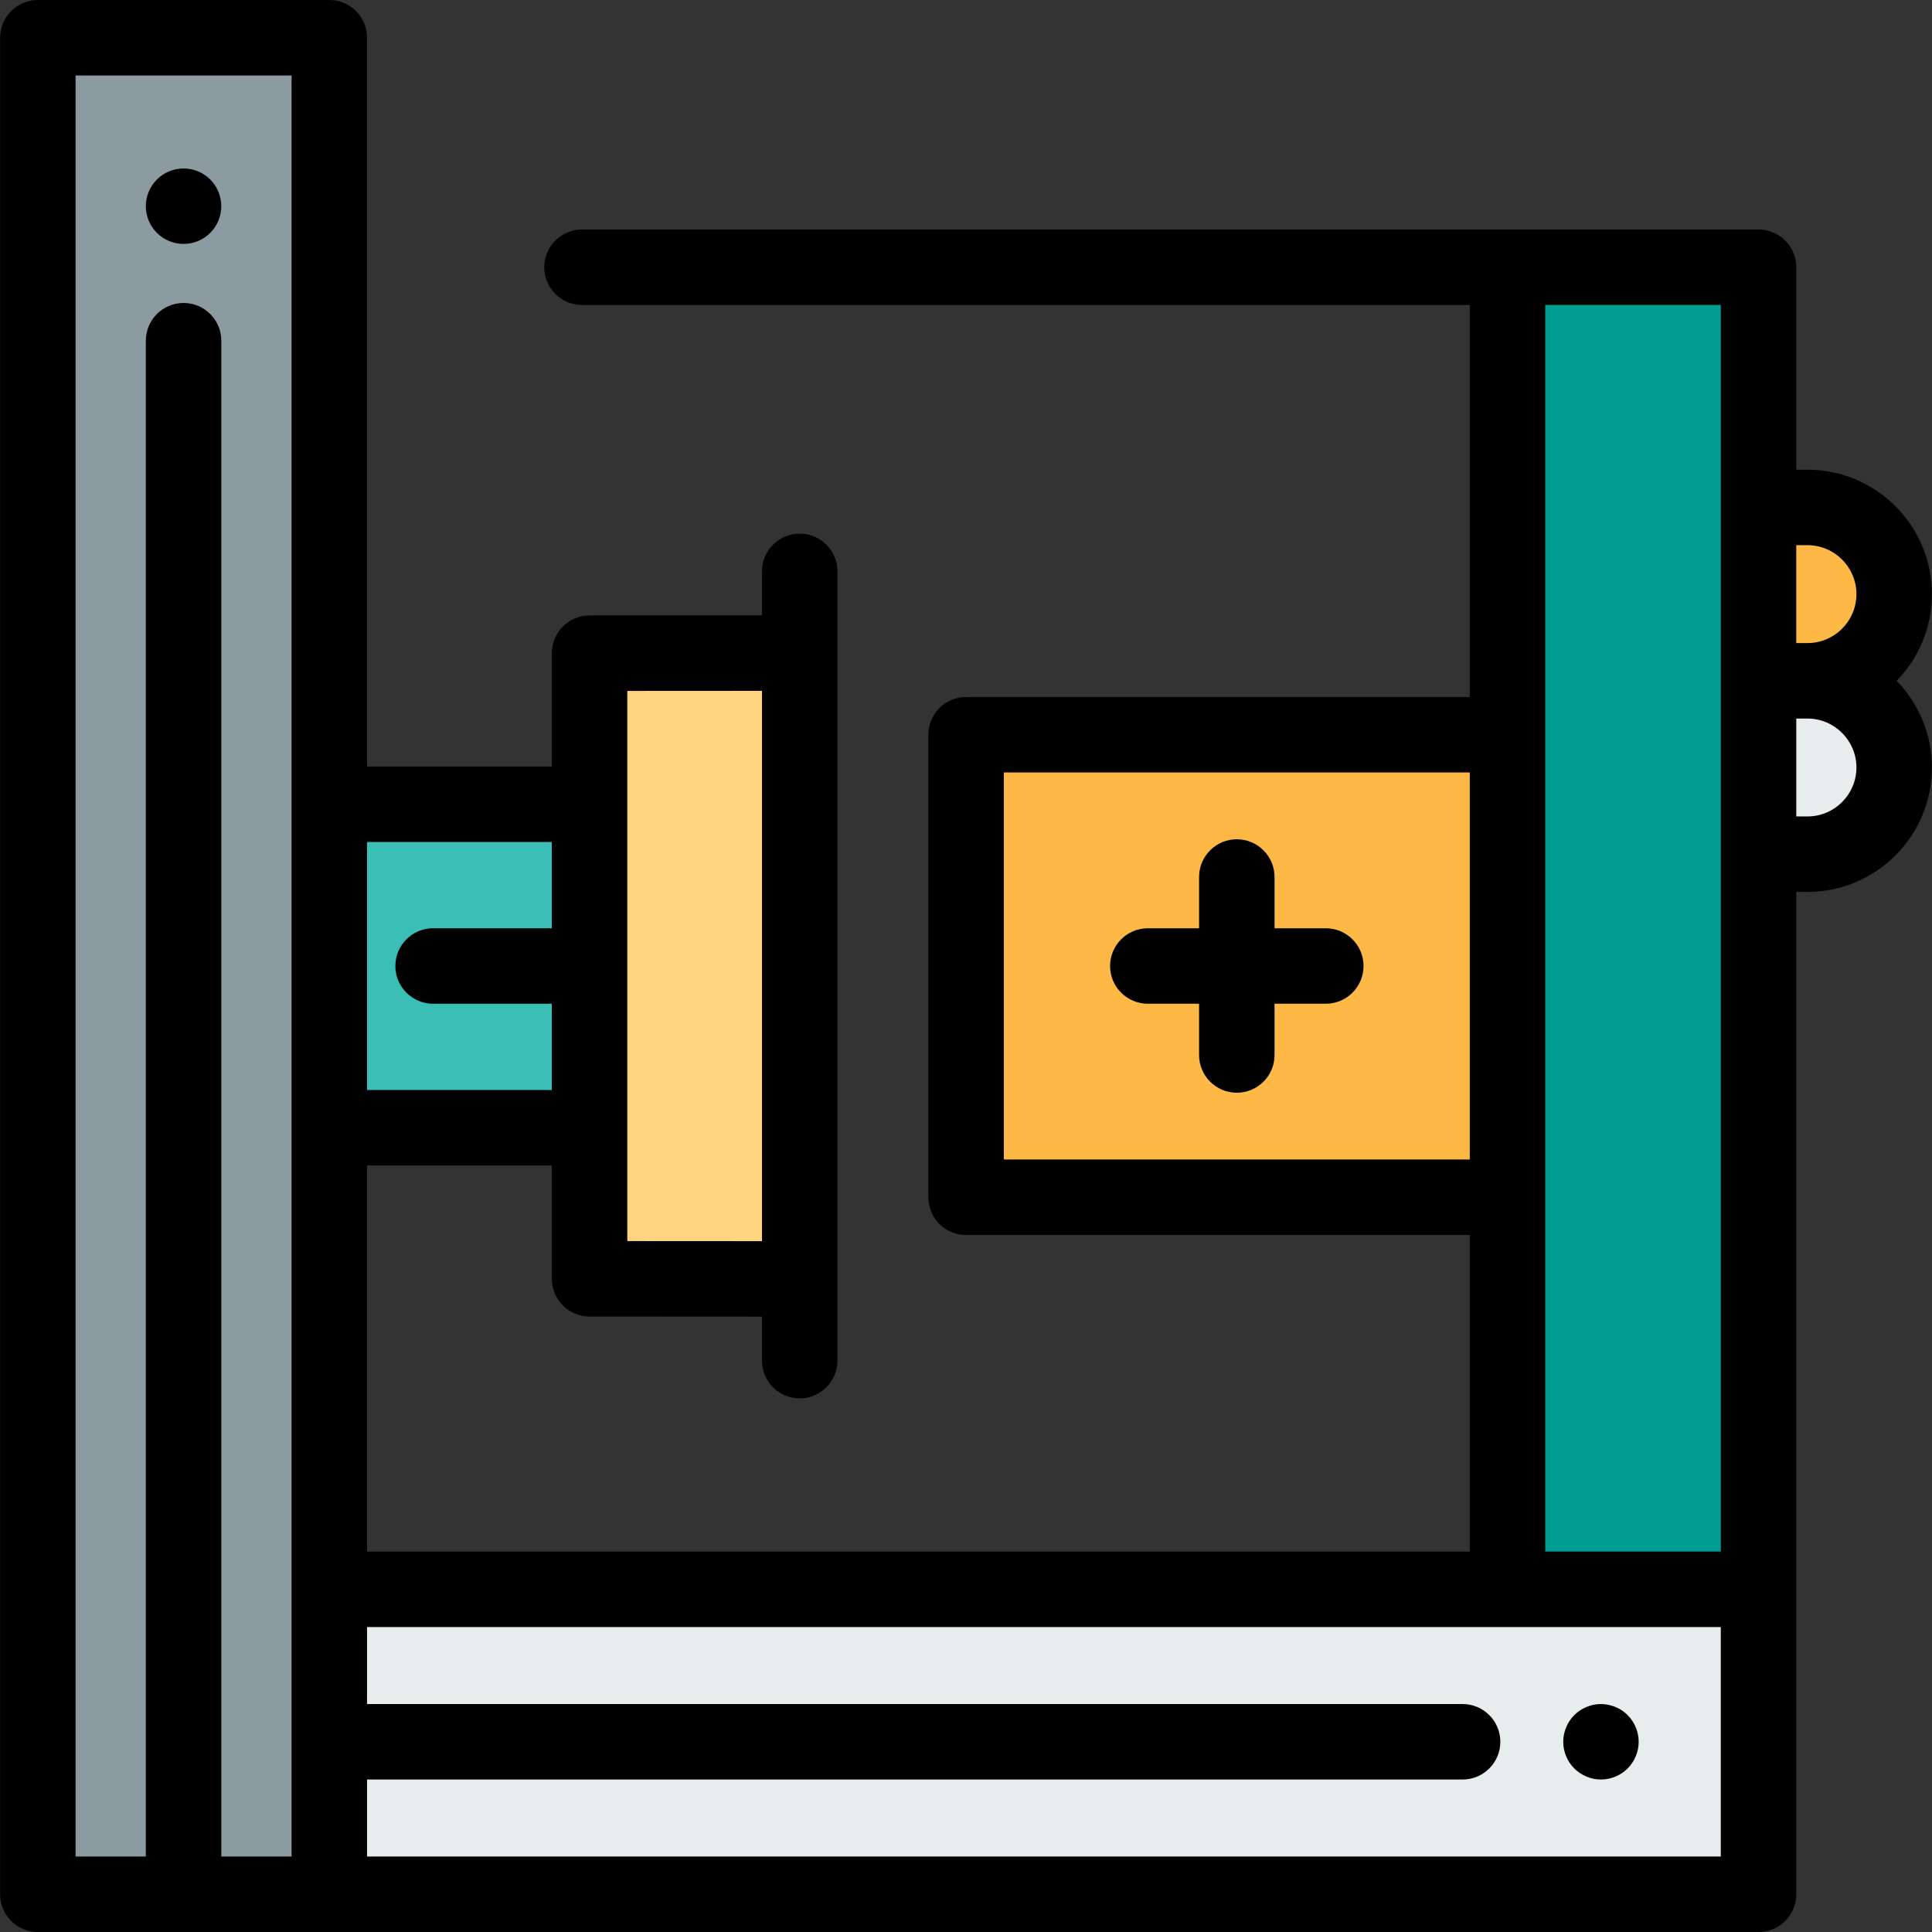 <?xml version="1.0" encoding="iso-8859-1"?>
<!-- Generator: Adobe Illustrator 19.0.0, SVG Export Plug-In . SVG Version: 6.00 Build 0)  -->
<svg version="1.1" id="Capa_1" xmlns="http://www.w3.org/2000/svg" xmlns:xlink="http://www.w3.org/1999/xlink" x="0px" y="0px"
	 viewBox="0 0 512 512" style="enable-background:new 0 0 512 512;" xml:space="preserve">
<rect x="0" y="0" width="512" height="512" fill="#333333" stroke="none"/>
<path style="fill:#FDB845;" d="M466.028,180.422v-45.945H479c12.687,0,22.972,10.285,22.972,22.972l0,0
	c0,12.687-10.285,22.972-22.972,22.972h-12.972V180.422z"/>
<path style="fill:#E7ECED;" d="M466.028,226.367v-45.945H479c12.687,0,22.972,10.285,22.972,22.972l0,0
	c0,12.687-10.285,22.972-22.972,22.972h-12.972V226.367z"/>
<rect x="87.27" y="213.14" style="fill:#3ABEB6;" width="68.972" height="85.72"/>
<polygon style="fill:#FFD480;" points="211.932,173.073 211.932,338.926 156.238,338.893 156.238,173.107 "/>
<rect x="10.03" y="10" style="fill:#8C9AA2;" width="77.24" height="492"/>
<path d="M48.649,64.64c-0.659,0-1.31-0.06-1.96-0.189c-0.63-0.131-1.26-0.32-1.87-0.57c-0.6-0.25-1.18-0.561-1.72-0.92
	c-0.55-0.37-1.06-0.79-1.52-1.25c-0.471-0.46-0.88-0.97-1.25-1.521c-0.36-0.54-0.67-1.12-0.92-1.72c-0.25-0.61-0.44-1.24-0.57-1.87
	c-0.13-0.649-0.19-1.31-0.19-1.96c0-0.649,0.061-1.309,0.19-1.95c0.13-0.64,0.32-1.27,0.57-1.87c0.25-0.609,0.56-1.189,0.92-1.729
	c0.37-0.55,0.779-1.06,1.25-1.521c0.46-0.46,0.97-0.88,1.52-1.239c0.54-0.36,1.12-0.67,1.72-0.92c0.61-0.25,1.24-0.44,1.87-0.57
	c1.29-0.26,2.62-0.26,3.91,0c0.641,0.13,1.27,0.32,1.87,0.57c0.61,0.25,1.19,0.56,1.73,0.92c0.55,0.359,1.06,0.779,1.52,1.239
	c0.46,0.461,0.88,0.971,1.24,1.521c0.359,0.54,0.67,1.12,0.92,1.729c0.25,0.601,0.439,1.23,0.57,1.87
	c0.13,0.641,0.199,1.301,0.199,1.95c0,0.65-0.069,1.311-0.199,1.96c-0.131,0.63-0.32,1.26-0.57,1.87c-0.25,0.6-0.561,1.18-0.92,1.72
	c-0.36,0.551-0.78,1.061-1.24,1.521c-0.46,0.46-0.97,0.88-1.52,1.25c-0.54,0.359-1.12,0.67-1.73,0.92
	c-0.6,0.25-1.229,0.439-1.87,0.57C49.96,64.58,49.3,64.64,48.649,64.64z"/>
<rect x="399.5" y="70.821" style="fill:#009D93;" width="66.52" height="350.36"/>
<rect x="256.03" y="194.71" style="fill:#FDB845;" width="143.48" height="122.58"/>
<rect x="87.27" y="421.18" style="fill:#E7ECED;" width="378.76" height="80.82"/>
<path d="M424.27,471.59c-0.649,0-1.31-0.07-1.95-0.19c-0.64-0.13-1.27-0.33-1.869-0.58c-0.61-0.25-1.19-0.56-1.73-0.92
	c-0.55-0.359-1.06-0.779-1.52-1.239c-1.86-1.86-2.931-4.44-2.931-7.07c0-0.65,0.07-1.311,0.2-1.95c0.12-0.64,0.32-1.27,0.57-1.87
	c0.25-0.609,0.56-1.189,0.92-1.729c0.359-0.55,0.78-1.061,1.24-1.521s0.97-0.88,1.52-1.25c0.54-0.359,1.12-0.66,1.73-0.91
	c0.6-0.25,1.229-0.449,1.869-0.58c3.24-0.649,6.7,0.421,9.021,2.74c0.46,0.46,0.88,0.971,1.24,1.521
	c0.359,0.54,0.67,1.12,0.92,1.729c0.25,0.601,0.45,1.23,0.569,1.87c0.131,0.64,0.2,1.3,0.2,1.95c0,2.63-1.069,5.21-2.93,7.07
	C429.479,470.52,426.898,471.59,424.27,471.59z"/>
<path d="M511.973,157.45c0-18.182-14.791-32.973-32.973-32.973h-2.973V70.82c0-5.522-4.478-10-10-10H154.236
	c-5.522,0-10,4.478-10,10s4.478,10,10,10h235.269v103.891H256.027c-5.522,0-10,4.478-10,10v122.577c0,5.522,4.478,10,10,10h133.478
	v83.892H97.268V308.86h48.972v30.033c0,5.52,4.474,9.997,9.994,10l45.698,0.027v11.657c0,5.523,4.478,10,10,10
	c5.523,0,10-4.477,10-10V151.423c0-5.522-4.477-10-10-10c-5.522,0-10,4.478-10,10v11.656l-45.698,0.027
	c-5.52,0.003-9.994,4.48-9.994,10v30.034H97.268V10c0-5.523-4.478-10-10-10h-77.24c-5.522,0-10,4.477-10,10v491.999
	c0,5.523,4.478,10,10,10l0,0c0.025,0-0.026,0,0,0l456,0.001c5.522,0,10-4.478,10-10V236.367H479
	c18.182,0,32.973-14.791,32.973-32.973c0-8.923-3.563-17.029-9.341-22.972C508.409,174.48,511.973,166.374,511.973,157.45z
	 M479,144.477c7.153,0,12.973,5.819,12.973,12.973c0,7.153-5.819,12.973-12.973,12.973h-2.973v-25.945L479,144.477L479,144.477z
	 M456.027,80.82v330.358h-46.522V80.82H456.027z M266.027,307.288V204.711h123.478v102.577H266.027z M166.238,183.101l35.692-0.021
	v145.84l-35.692-0.021V183.101z M146.238,223.141V246h-31.465c-5.522,0-10,4.477-10,10c0,5.522,4.478,10,10,10h31.465v22.859H97.268
	V223.14L146.238,223.141L146.238,223.141z M20.027,20h57.24v471.999h-18.62V90.291c0-5.522-4.478-10-10-10s-10,4.478-10,10v401.708
	h-18.62C20.026,491.999,20.026,20,20.027,20z M456.027,492H97.268v-20.41h290.336c5.523,0,10-4.478,10-10s-4.477-10-10-10H97.268
	v-20.41h358.76V492H456.027z M479,216.367h-2.973v-25.944H479c7.153,0,12.973,5.819,12.973,12.972S486.153,216.367,479,216.367z"/>
<path d="M351.349,246h-13.582v-13.583c0-5.523-4.478-10-10-10s-10,4.477-10,10V246h-13.583c-5.522,0-10,4.477-10,10
	c0,5.522,4.478,10,10,10h13.583v13.582c0,5.522,4.478,10,10,10s10-4.478,10-10V266h13.582c5.522,0,10-4.478,10-10
	C361.349,250.477,356.871,246,351.349,246z"/>
<g>
</g>
<g>
</g>
<g>
</g>
<g>
</g>
<g>
</g>
<g>
</g>
<g>
</g>
<g>
</g>
<g>
</g>
<g>
</g>
<g>
</g>
<g>
</g>
<g>
</g>
<g>
</g>
<g>
</g>
</svg>
